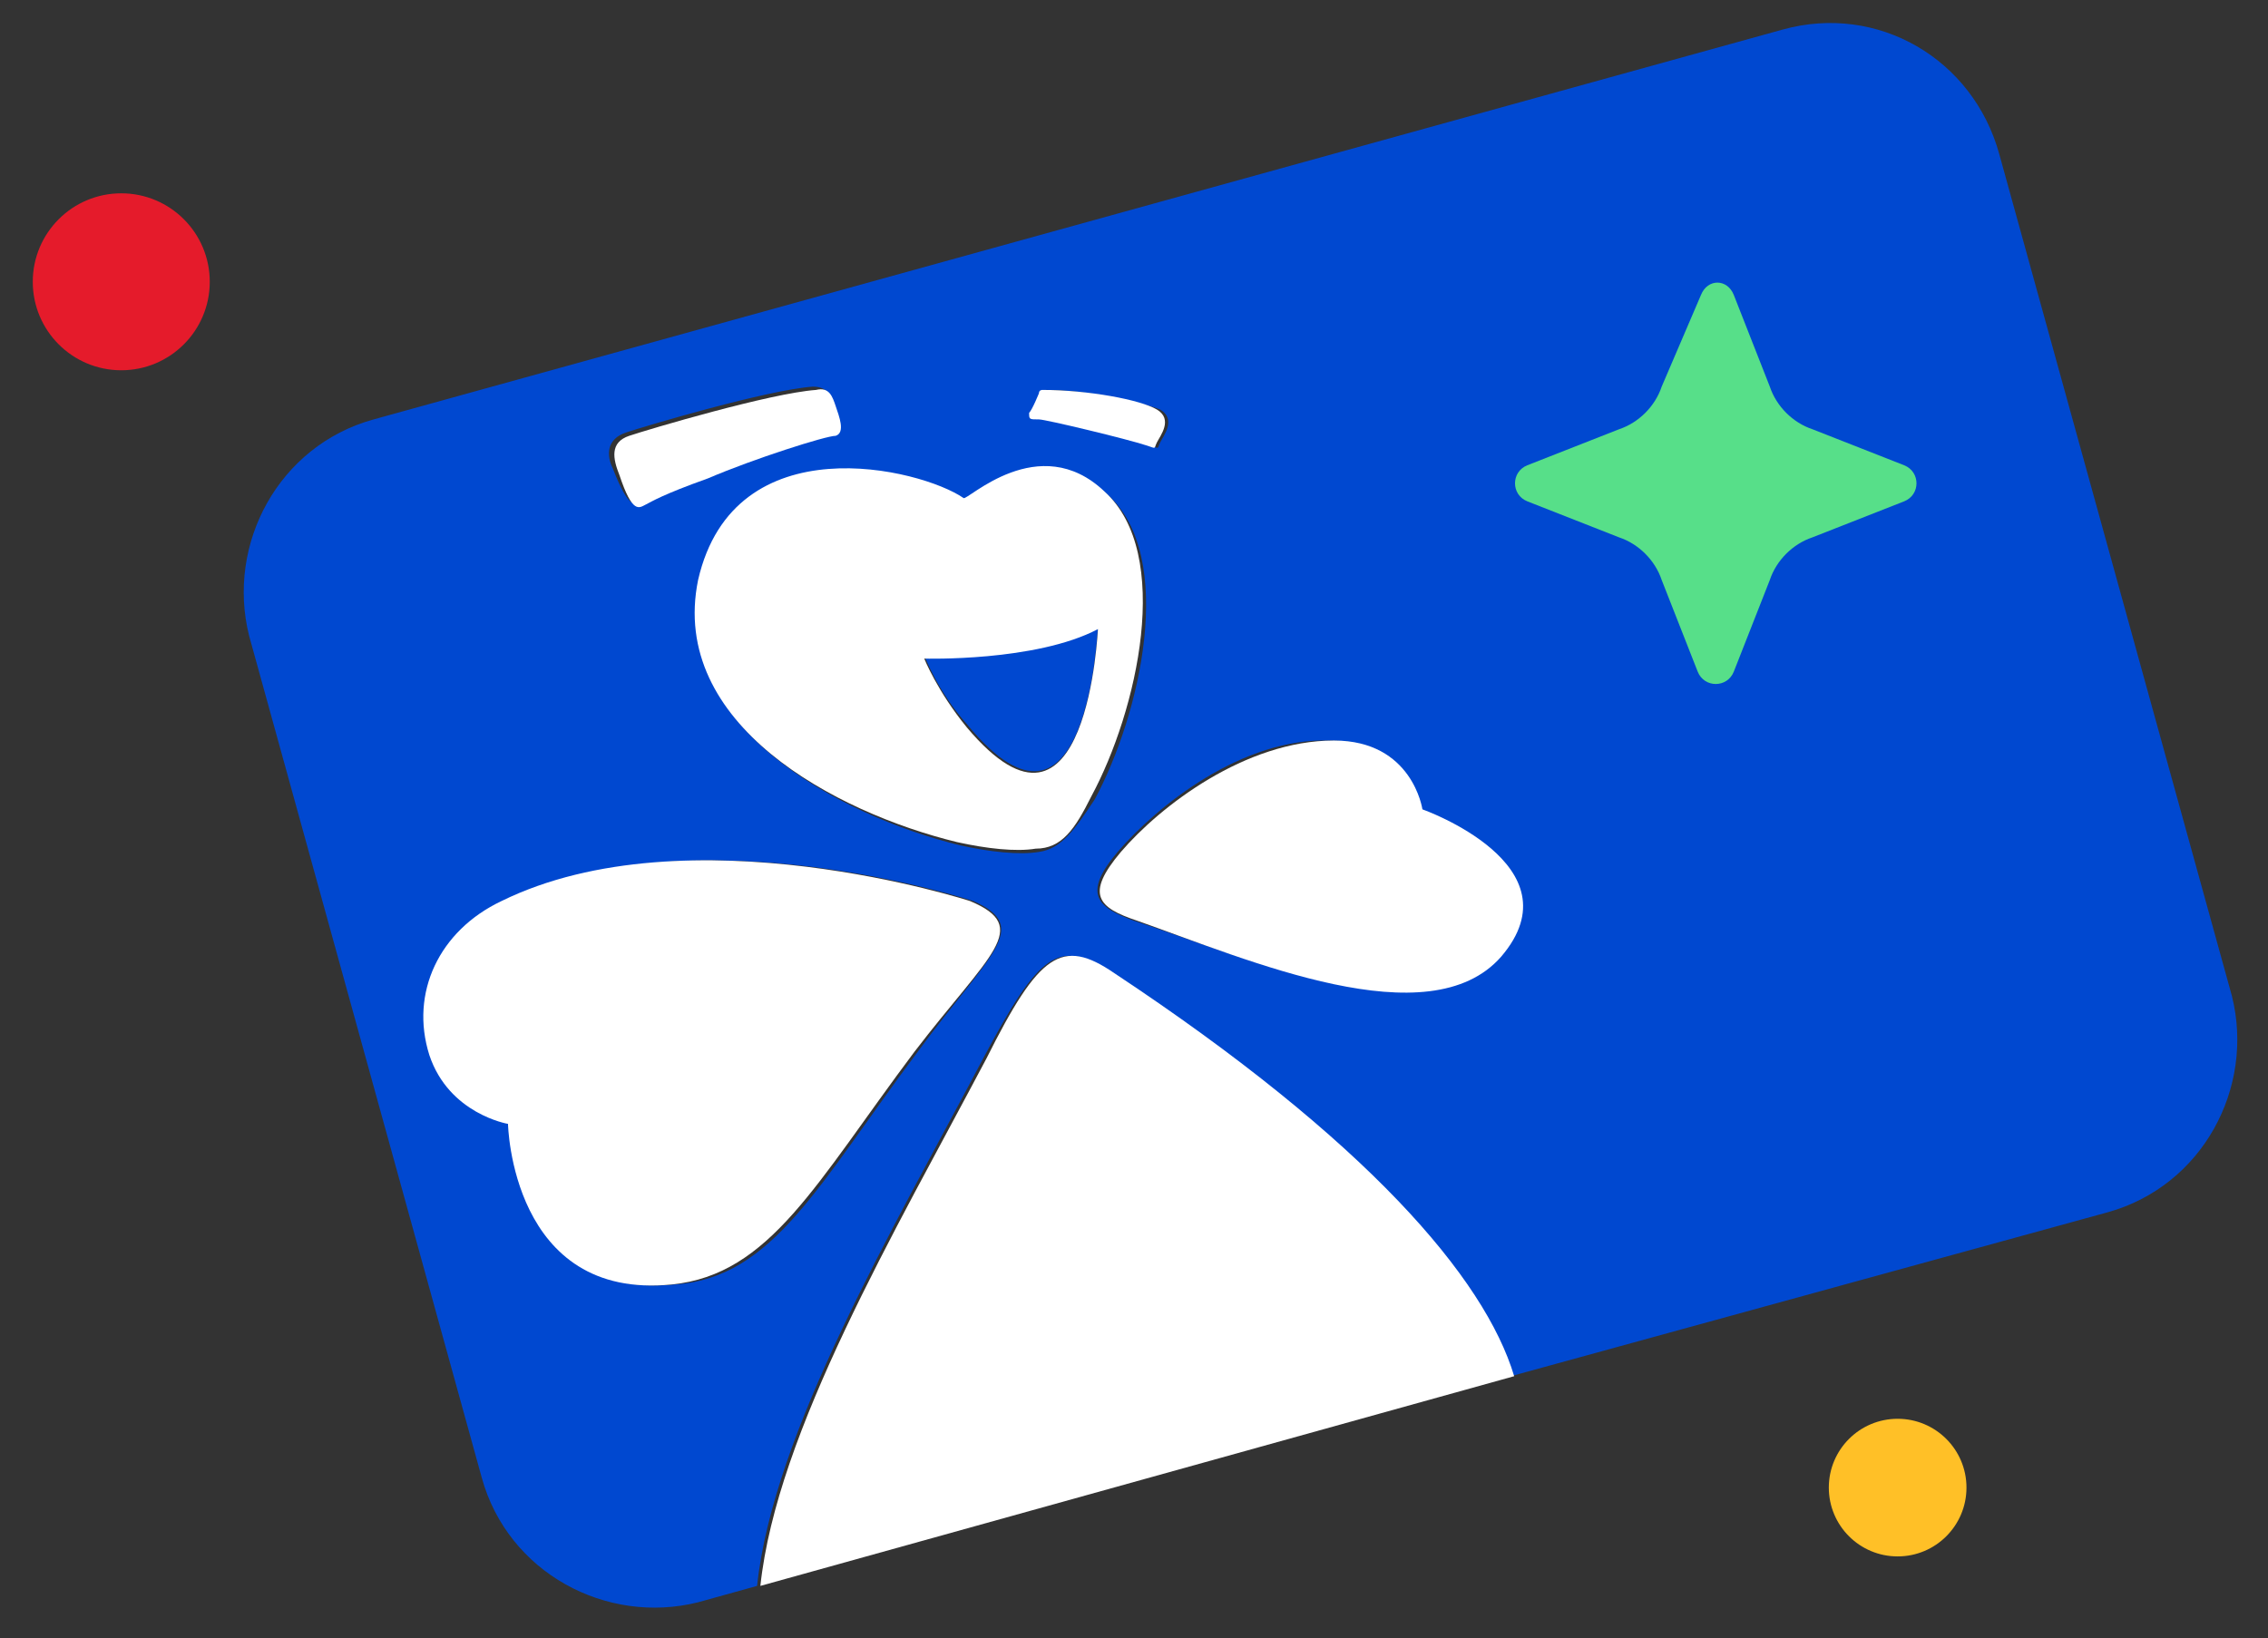 <?xml version="1.0" encoding="utf-8"?>
<!-- Generator: Adobe Illustrator 25.0.1, SVG Export Plug-In . SVG Version: 6.00 Build 0)  -->
<svg version="1.1" id="Layer_1" xmlns="http://www.w3.org/2000/svg" xmlns:xlink="http://www.w3.org/1999/xlink" x="0px" y="0px"
	 viewBox="0 0 69.2 50" enable-background="new 0 0 69.2 50" xml:space="preserve">
<rect x="0" y="0" width="69.2" height="50" fill="#333333" stroke="none"/>
<g>
	<g>
		<path fill="#0048D0" d="M33.5,19.1c-1.9,1-5.3,0.9-5.3,0.9s0.4,1.1,1.3,2.1C33.2,26.6,33.5,19.1,33.5,19.1z"/>
		<path fill="#0048D0" d="M54.4,0.9l-43,11.9c-2.9,0.8-4.5,3.8-3.8,6.6l7.1,25.7c0.8,2.9,3.8,4.5,6.6,3.8l1.8-0.5
			c0.5-4.7,4.1-10.8,6.9-16.1c1.7-3.2,2.3-3.7,3.9-2.6c7.7,5.1,11.3,9.3,12.2,12.3l18.2-5c2.9-0.8,4.5-3.8,3.8-6.6L61,4.7
			C60.2,1.8,57.3,0.1,54.4,0.9z M31.5,12.6c0-0.2,0.3-0.6,0.3-0.6c0-0.1,0.1-0.1,0.1-0.1c1.4,0,3,0.4,3.5,0.6c0.5,0.3,0.1,0.8,0,1
			c-0.1,0.2,0,0.2-0.3,0.1c-0.6-0.2-3.1-0.8-3.3-0.8C31.5,12.7,31.4,12.7,31.5,12.6z M19.1,13.2c0.6-0.2,4.3-1.3,5.7-1.4
			c0.4,0,0.5,0.2,0.6,0.5c0.1,0.3,0.3,0.8,0,0.9c-0.3,0.1-2.5,0.8-3.9,1.3c-1.4,0.6-1.7,0.7-1.9,0.8c-0.2,0.1-0.4,0.3-0.9-1
			C18.5,13.9,18.5,13.4,19.1,13.2z M28,32.1c-3,4-4.4,6.9-7.4,7.1c-5,0.5-5-4.9-5-4.9s-1.7-0.2-2.4-2.1c-0.6-1.8,0.2-3.8,2.2-4.7
			c5.8-2.8,14.3,0,14.3,0C31.5,28.3,30.2,29.1,28,32.1z M31.7,26c-0.6,0.1-1.5,0-2.4-0.2c-3.7-0.9-8.9-3.7-7.9-8
			c1-4.8,6.8-3.5,8.1-2.5c0,0,2.2-2.1,4.3-0.2c2.1,1.9,1,6.7-0.4,9.3C32.8,25.3,32.4,25.9,31.7,26z M45.7,29.2
			c-2.2,2.5-7.7,0-11.1-1.1c-1.1-0.4-1.6-0.8-0.5-2.1c1.2-1.4,3.8-3.5,6.5-3.4c2.4,0,2.7,2.1,2.7,2.1S48.2,26.4,45.7,29.2z"/>
		<path fill="#FFFFFF" d="M34,29.7c-1.6-1.1-2.3-0.6-3.9,2.6c-2.8,5.3-6.4,11.4-6.9,16.1l23-6.4C45.3,39,41.7,34.8,34,29.7z"/>
		<path fill="#FFFFFF" d="M43.4,24.7c0,0-0.3-2.1-2.7-2.1c-2.7,0-5.3,2-6.5,3.4c-1.1,1.3-0.7,1.7,0.5,2.1c3.4,1.2,8.9,3.6,11.1,1.1
			C48.2,26.4,43.4,24.7,43.4,24.7z"/>
		<path fill="#FFFFFF" d="M29.6,27.5c0,0-8.6-2.8-14.3,0c-1.9,0.9-2.8,2.8-2.2,4.7c0.6,1.8,2.4,2.1,2.4,2.1s0.1,5.4,5,4.9
			c3-0.3,4.4-3.1,7.4-7.1C30.2,29.1,31.5,28.3,29.6,27.5z"/>
		<path fill="#FFFFFF" d="M33.3,24.3c1.4-2.6,2.5-7.4,0.4-9.3c-2-1.9-4.2,0.3-4.3,0.2c-1.3-0.9-7-2.3-8.1,2.5
			c-0.9,4.4,4.2,7.1,7.9,8c0.9,0.2,1.8,0.3,2.4,0.2C32.4,25.9,32.8,25.3,33.3,24.3z M29.5,22.2c-0.9-1.1-1.3-2.1-1.3-2.1
			s3.4,0.1,5.3-0.9C33.5,19.1,33.2,26.6,29.5,22.2z"/>
		<path fill="#FFFFFF" d="M19.7,15.4c0.2-0.1,0.5-0.3,1.9-0.8c1.4-0.6,3.6-1.3,3.9-1.3c0.3-0.1,0.1-0.6,0-0.9
			c-0.1-0.3-0.2-0.6-0.6-0.5c-1.4,0.1-5.1,1.2-5.7,1.4c-0.6,0.2-0.5,0.7-0.3,1.2C19.3,15.7,19.5,15.5,19.7,15.4z"/>
		<path fill="#FFFFFF" d="M35,13.6c0.3,0.1,0.2,0.1,0.3-0.1c0.1-0.2,0.5-0.7,0-1c-0.5-0.3-2.1-0.6-3.5-0.6c0,0-0.1,0-0.1,0.1
			c0,0-0.2,0.5-0.3,0.6c0,0.2,0,0.2,0.3,0.2C31.9,12.8,34.4,13.4,35,13.6z"/>
	</g>
	<circle fill="#E51B2B" cx="3.7" cy="8.6" r="2.7"/>
	<circle fill="#FFC027" cx="57.9" cy="45.4" r="2.1"/>
	<path fill="#57DF89" d="M52.9,9l1.1,2.8c0.2,0.6,0.7,1.1,1.3,1.3l2.8,1.1c0.5,0.2,0.5,0.9,0,1.1l-2.8,1.1c-0.6,0.2-1.1,0.7-1.3,1.3
		l-1.1,2.8c-0.2,0.5-0.9,0.5-1.1,0l-1.1-2.8c-0.2-0.6-0.7-1.1-1.3-1.3l-2.8-1.1c-0.5-0.2-0.5-0.9,0-1.1l2.8-1.1
		c0.6-0.2,1.1-0.7,1.3-1.3L51.9,9C52.1,8.5,52.7,8.5,52.9,9z"/>
</g>
</svg>
